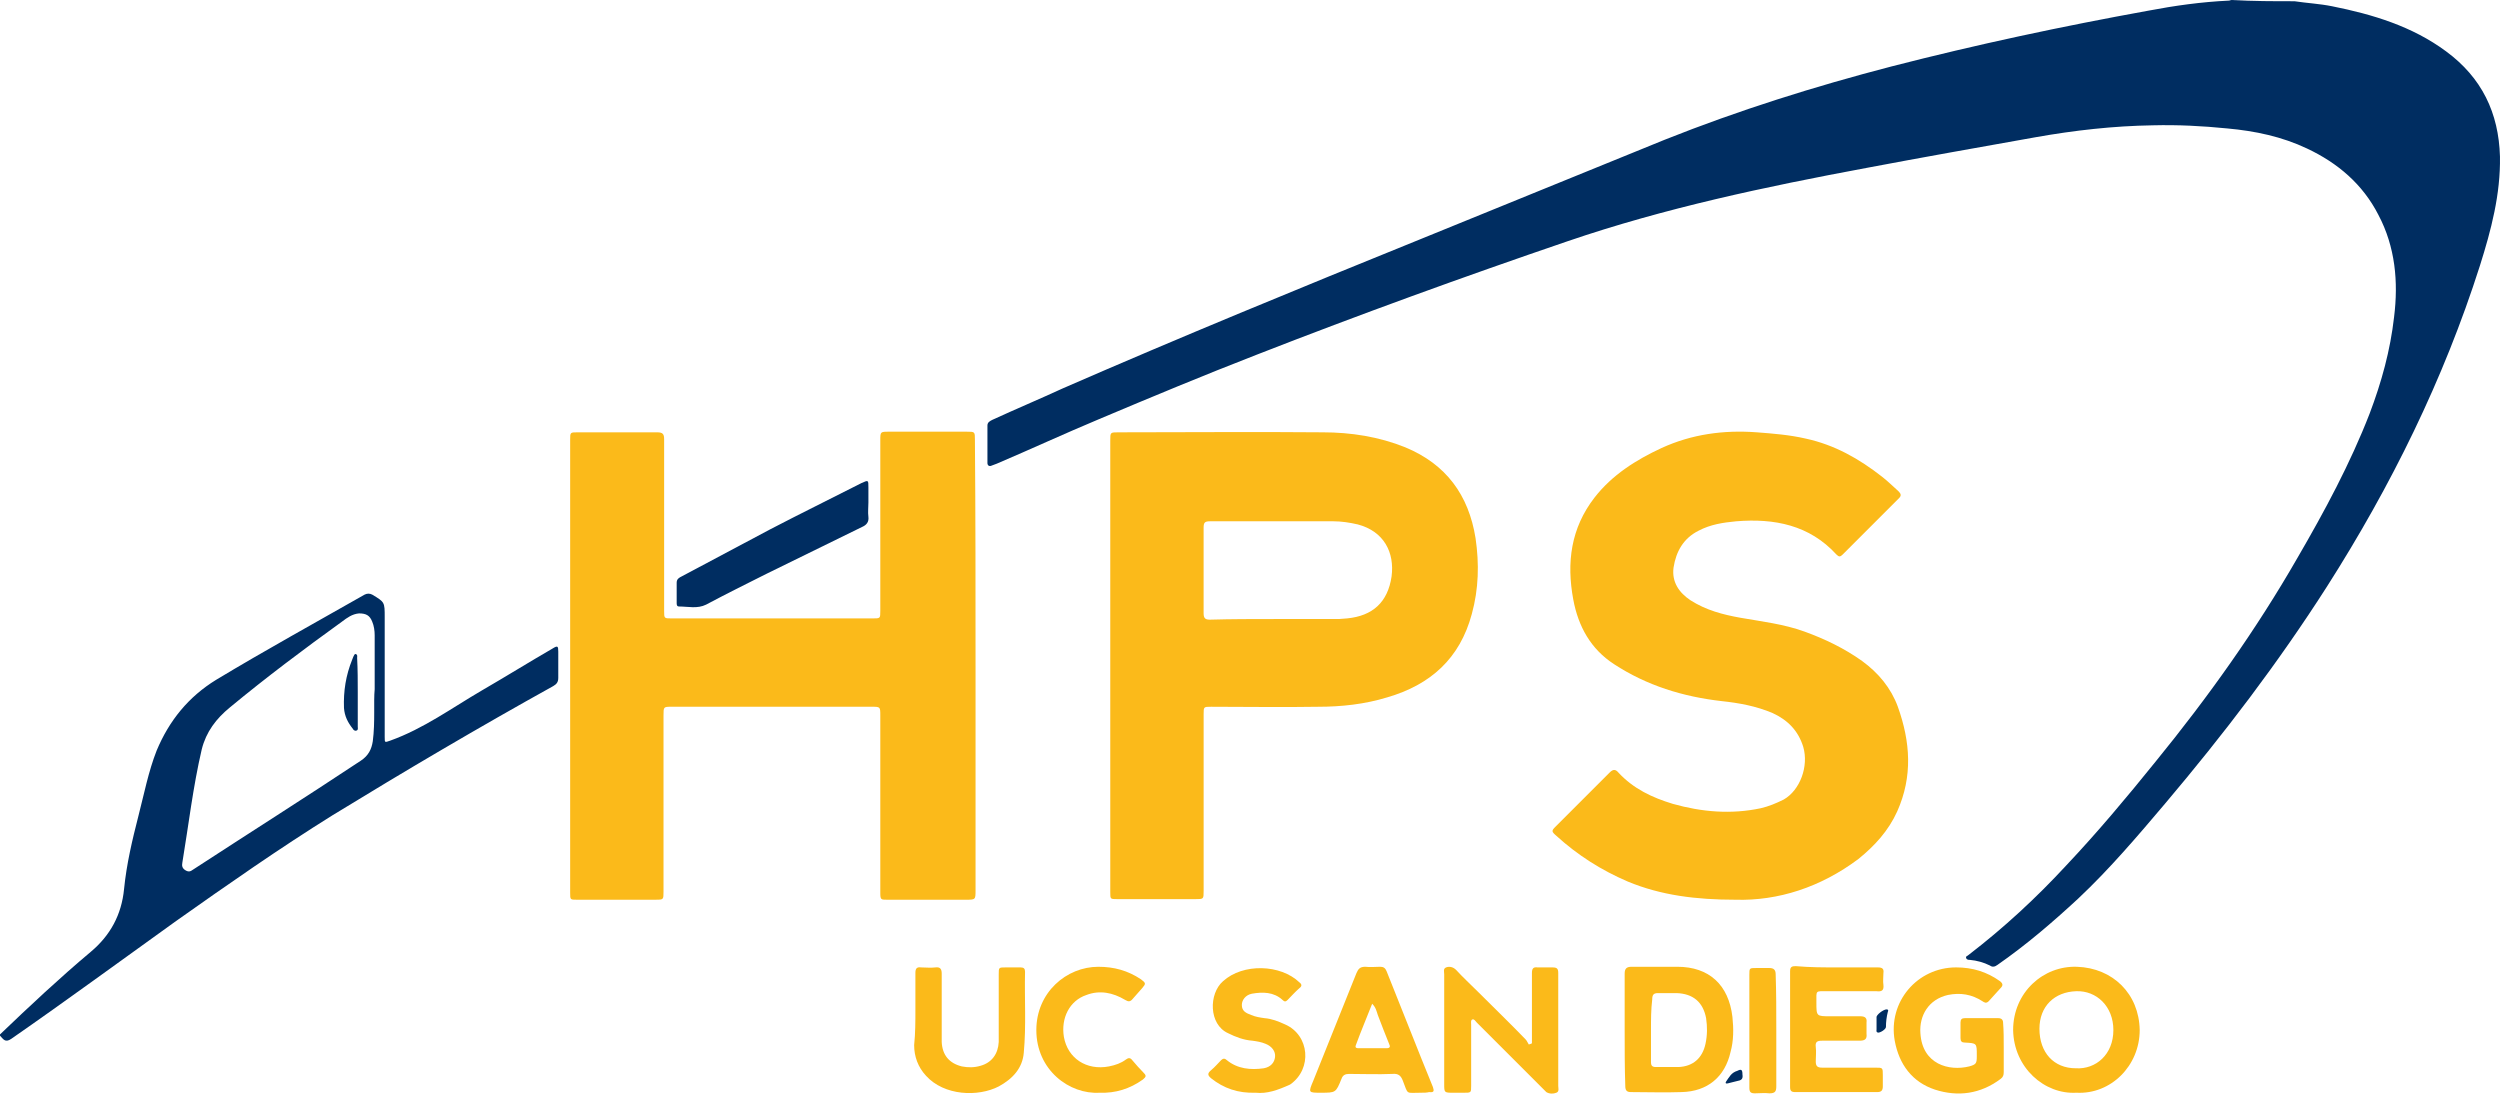 <?xml version="1.0" encoding="UTF-8"?>
<!DOCTYPE svg PUBLIC "-//W3C//DTD SVG 1.1//EN" "http://www.w3.org/Graphics/SVG/1.1/DTD/svg11.dtd">
<svg version="1.1" xmlns="http://www.w3.org/2000/svg" xmlns:xlink="http://www.w3.org/1999/xlink" x="0" y="0" width="254.365" height="111.269" viewBox="0, 0, 254.365, 111.269">
  <g id="Background">
    <rect x="0" y="0" width="254.365" height="111.269" fill="#FFFFFF"/>
  </g>
  <g id="Layer_1">
    <path d="M233.452,0.126 C234.727,0.317 236.002,0.381 237.277,0.636 C241.421,1.465 245.437,2.676 248.88,5.226 C252.514,7.904 254.234,11.474 254.362,15.936 C254.425,19.761 253.469,23.395 252.322,27.029 C248.625,38.632 243.269,49.469 236.767,59.669 C231.794,67.447 226.248,74.714 220.319,81.727 C217.514,85.041 214.646,88.42 211.459,91.416 C208.845,93.839 206.167,96.135 203.234,98.174 C202.979,98.365 202.724,98.43 202.469,98.238 C201.831,97.919 201.13,97.728 200.429,97.664 C200.301,97.664 200.111,97.664 200.046,97.473 C199.983,97.282 200.174,97.282 200.302,97.155 C203.871,94.414 207.187,91.354 210.246,88.039 C213.434,84.66 216.366,81.153 219.299,77.52 C224.654,70.954 229.563,64.069 233.771,56.737 C236.512,52.02 239.125,47.174 241.102,42.075 C242.313,38.887 243.206,35.636 243.588,32.258 C244.034,28.688 243.715,25.118 241.994,21.866 C240.4,18.742 237.849,16.575 234.726,15.109 C232.176,13.898 229.435,13.324 226.629,13.069 C224.079,12.814 221.593,12.687 219.043,12.75 C215.026,12.814 211.074,13.26 207.121,13.961 C201.384,14.981 195.646,16.001 189.909,17.085 C179.645,18.998 169.382,21.165 159.5,24.544 C148.854,28.178 138.335,32.002 127.88,36.083 C122.462,38.187 117.107,40.418 111.816,42.649 C108.31,44.115 104.867,45.709 101.424,47.175 C101.233,47.239 101.106,47.303 100.914,47.366 C100.659,47.493 100.468,47.366 100.468,47.111 C100.468,45.836 100.468,44.561 100.468,43.286 C100.468,42.968 100.723,42.84 100.978,42.712 C103.337,41.629 105.759,40.608 108.118,39.524 C120.103,34.296 132.215,29.324 144.328,24.416 C152.679,21.037 161.03,17.595 169.382,14.216 C176.904,11.22 184.618,8.797 192.459,6.758 C201.129,4.527 209.799,2.678 218.597,1.084 C221.275,0.574 224.016,0.191 226.757,0.064 C226.884,0.064 226.948,-0 227.075,-0 C229.245,0.126 231.348,0.126 233.452,0.126 z" fill="#002D61"/>
    <path d="M0,105.25 C2.996,102.382 6.056,99.513 9.244,96.836 C11.22,95.178 12.368,93.074 12.622,90.461 C12.877,87.91 13.451,85.488 14.088,83.002 C14.662,80.771 15.108,78.476 15.937,76.371 C17.212,73.311 19.188,70.889 21.993,69.168 C26.965,66.172 32.065,63.367 37.102,60.498 C37.357,60.37 37.612,60.37 37.867,60.498 C39.142,61.263 39.142,61.263 39.142,62.793 C39.142,66.873 39.142,70.953 39.142,74.969 C39.142,75.607 39.142,75.543 39.716,75.352 C43.095,74.141 45.964,72.038 49.024,70.252 C51.447,68.85 53.805,67.383 56.228,65.981 C56.738,65.663 56.802,65.726 56.802,66.299 C56.802,67.192 56.802,68.084 56.802,68.977 C56.802,69.423 56.611,69.615 56.292,69.805 C48.706,74.013 41.247,78.412 33.852,82.938 C28.433,86.317 23.142,90.014 17.914,93.711 C12.304,97.729 6.758,101.808 1.148,105.697 C0.51,106.142 0.319,105.697 0.001,105.378 C0,105.378 0,105.314 0,105.25 z M38.122,70.124 C38.122,67.893 38.122,66.299 38.122,64.642 C38.122,64.196 38.059,63.686 37.867,63.24 C37.612,62.602 37.23,62.411 36.528,62.411 C35.827,62.475 35.317,62.857 34.807,63.24 C30.918,66.045 27.094,68.914 23.396,71.973 C21.994,73.12 20.974,74.459 20.527,76.244 C19.634,80.069 19.188,83.958 18.551,87.783 C18.487,88.101 18.551,88.356 18.869,88.548 C19.188,88.739 19.379,88.676 19.634,88.485 C25.308,84.788 31.045,81.153 36.719,77.392 C37.484,76.882 37.803,76.245 37.93,75.416 C38.186,73.439 37.994,71.463 38.122,70.124 z" fill="#002D61"/>
    <path d="M99.258,67.766 C99.258,75.352 99.258,82.938 99.258,90.588 C99.258,91.544 99.258,91.544 98.238,91.544 C95.56,91.544 92.946,91.544 90.269,91.544 C89.631,91.544 89.567,91.544 89.567,90.843 C89.567,84.851 89.567,78.794 89.567,72.802 C89.567,71.909 89.567,71.909 88.675,71.909 C81.917,71.909 75.16,71.909 68.339,71.909 C67.51,71.909 67.51,71.909 67.51,72.802 C67.51,78.794 67.51,84.787 67.51,90.715 C67.51,91.544 67.51,91.544 66.681,91.544 C64.004,91.544 61.326,91.544 58.712,91.544 C58.011,91.544 58.011,91.544 58.011,90.843 C58.011,75.479 58.011,60.115 58.011,44.752 C58.011,43.987 58.011,43.987 58.776,43.987 C61.454,43.987 64.195,43.987 66.872,43.987 C67.446,43.987 67.573,44.178 67.573,44.689 C67.573,50.49 67.573,56.292 67.573,62.156 C67.573,62.921 67.573,62.921 68.338,62.921 C75.159,62.921 81.981,62.921 88.802,62.921 C89.567,62.921 89.567,62.921 89.567,62.156 C89.567,56.355 89.567,50.617 89.567,44.816 C89.567,43.923 89.567,43.923 90.46,43.923 C93.074,43.923 95.688,43.923 98.365,43.923 C99.194,43.923 99.194,43.923 99.194,44.752 C99.258,52.401 99.258,60.052 99.258,67.766 z" fill="#FBBA1A"/>
    <path d="M112.965,67.766 C112.965,60.116 112.965,52.466 112.965,44.816 C112.965,43.987 112.965,43.987 113.794,43.987 C120.743,43.987 127.627,43.924 134.577,43.987 C137.445,43.987 140.314,44.433 142.992,45.517 C147.136,47.238 149.43,50.362 150.132,54.761 C150.515,57.375 150.451,59.925 149.75,62.475 C148.538,67 145.542,69.678 141.144,70.954 C138.849,71.655 136.49,71.91 134.131,71.91 C130.497,71.973 126.863,71.91 123.23,71.91 C122.465,71.91 122.465,71.91 122.465,72.675 C122.465,78.667 122.465,84.66 122.465,90.653 C122.465,91.482 122.465,91.482 121.636,91.482 C118.959,91.482 116.281,91.482 113.667,91.482 C112.966,91.482 112.966,91.482 112.966,90.781 C112.965,83.129 112.965,75.416 112.965,67.766 z M129.667,62.984 L129.667,62.984 C131.835,62.984 134.002,62.984 136.233,62.984 C136.488,62.984 136.807,62.92 137.062,62.92 C139.675,62.666 141.206,61.263 141.588,58.649 C141.906,56.227 140.822,54.06 138.146,53.358 C137.317,53.167 136.488,53.039 135.66,53.039 C131.452,53.039 127.308,53.039 123.101,53.039 C122.591,53.039 122.463,53.166 122.463,53.677 C122.463,56.609 122.463,59.479 122.463,62.41 C122.463,62.92 122.654,63.048 123.101,63.048 C125.332,62.984 127.5,62.984 129.667,62.984 z" fill="#FBBA1A"/>
    <path d="M176.587,91.544 C172.571,91.544 169.001,91.098 165.622,89.695 C162.944,88.548 160.522,87.017 158.354,85.041 C157.844,84.596 157.844,84.531 158.291,84.086 C160.14,82.236 161.925,80.451 163.773,78.604 C164.092,78.285 164.347,78.221 164.666,78.604 C166.196,80.26 168.108,81.153 170.212,81.792 C173.145,82.62 176.141,82.875 179.138,82.237 C179.966,82.046 180.732,81.727 181.496,81.344 C183.153,80.388 184.046,77.965 183.473,75.99 C182.962,74.333 181.879,73.249 180.349,72.548 C178.692,71.847 176.97,71.527 175.185,71.337 C171.233,70.89 167.536,69.743 164.22,67.575 C161.862,66.045 160.586,63.75 160.076,61.009 C159.375,57.247 159.821,53.741 162.243,50.618 C164.028,48.323 166.451,46.793 169.064,45.581 C172.125,44.179 175.376,43.732 178.754,43.987 C180.411,44.115 182.068,44.242 183.727,44.625 C186.66,45.263 189.146,46.665 191.504,48.514 C192.077,48.96 192.588,49.471 193.161,49.98 C193.416,50.235 193.48,50.426 193.224,50.681 C191.312,52.594 189.4,54.506 187.487,56.419 C187.232,56.674 187.105,56.674 186.849,56.419 C184.108,53.422 180.538,52.721 176.65,53.04 C175.311,53.167 174.036,53.359 172.825,53.996 C171.295,54.761 170.53,56.1 170.275,57.758 C170.084,59.224 170.848,60.308 171.996,61.073 C173.59,62.093 175.311,62.539 177.097,62.857 C179.264,63.24 181.495,63.495 183.599,64.26 C185.703,65.024 187.679,65.981 189.464,67.256 C191.121,68.467 192.397,69.996 193.098,71.909 C194.373,75.478 194.628,78.985 193.035,82.555 C192.142,84.532 190.74,86.062 189.082,87.401 C185.257,90.269 180.922,91.672 176.587,91.544 z" fill="#FBBA1A"/>
    <path d="M165.303,104.74 C165.303,102.828 165.303,100.978 165.303,99.066 C165.303,98.556 165.494,98.365 166.004,98.365 C167.534,98.365 169.128,98.365 170.657,98.365 C173.909,98.365 175.885,100.214 176.267,103.465 C176.395,104.677 176.395,105.888 176.076,107.035 C175.503,109.586 173.718,111.052 171.103,111.115 C169.382,111.179 167.661,111.115 165.94,111.115 C165.494,111.115 165.366,110.924 165.366,110.478 C165.303,108.629 165.303,106.717 165.303,104.74 z M167.981,104.805 C167.981,105.888 167.981,106.972 167.981,108.055 C167.981,108.438 168.108,108.566 168.491,108.566 C169.256,108.566 170.021,108.566 170.786,108.566 C172.252,108.503 173.209,107.673 173.527,106.208 C173.718,105.315 173.718,104.486 173.59,103.594 C173.272,101.937 172.251,101.108 170.594,101.044 C169.956,101.044 169.319,101.044 168.682,101.044 C168.236,101.044 168.108,101.235 168.108,101.681 C167.981,102.7 167.981,103.784 167.981,104.805 z" fill="#FBBA1A"/>
    <path d="M155.868,106.143 C155.868,104.932 155.868,103.721 155.868,102.446 C155.868,101.299 155.868,100.151 155.868,99.004 C155.868,98.558 155.996,98.366 156.442,98.431 C156.952,98.431 157.462,98.431 157.972,98.431 C158.418,98.431 158.545,98.558 158.545,99.004 C158.545,100.343 158.545,101.681 158.545,103.084 C158.545,105.57 158.545,107.993 158.545,110.48 C158.545,110.734 158.673,111.053 158.354,111.181 C158.036,111.308 157.653,111.308 157.334,111.117 C157.206,110.99 157.079,110.862 156.951,110.734 C154.72,108.504 152.489,106.272 150.258,104.041 C150.13,103.914 150.003,103.658 149.812,103.723 C149.621,103.786 149.684,104.106 149.684,104.233 C149.684,106.337 149.684,108.44 149.684,110.481 C149.684,111.182 149.684,111.182 148.919,111.182 C148.601,111.182 148.218,111.182 147.898,111.182 C146.942,111.182 146.942,111.182 146.942,110.289 C146.942,108.504 146.942,106.719 146.942,104.869 C146.942,102.957 146.942,101.045 146.942,99.133 C146.942,98.877 146.815,98.559 147.133,98.432 C147.452,98.304 147.834,98.368 148.154,98.686 C148.855,99.452 149.62,100.153 150.321,100.854 C151.978,102.512 153.636,104.106 155.23,105.762 C155.357,105.89 155.421,106.081 155.548,106.273 C155.741,106.207 155.804,106.207 155.868,106.143 z" fill="#FBBA1A"/>
    <path d="M211.267,111.18 C208.015,111.37 204.892,108.629 204.828,104.805 C204.828,100.979 207.889,98.239 211.331,98.366 C214.965,98.493 217.643,101.107 217.706,104.805 C217.706,108.437 214.773,111.37 211.267,111.18 z M211.203,108.693 C213.243,108.82 215.028,107.291 215.028,104.804 C215.028,102.381 213.307,100.787 211.267,100.851 C209.036,100.915 207.505,102.381 207.505,104.676 C207.506,107.1 208.972,108.693 211.203,108.693 z" fill="#FBBA1A"/>
    <path d="M88.357,51.126 C88.357,51.636 88.293,52.083 88.357,52.592 C88.42,53.102 88.166,53.421 87.719,53.612 C84.468,55.206 81.217,56.8 77.965,58.394 C75.925,59.414 73.885,60.433 71.845,61.517 C70.952,61.963 69.996,61.708 69.104,61.708 C68.849,61.708 68.849,61.517 68.849,61.325 C68.849,60.624 68.849,59.987 68.849,59.286 C68.849,58.903 69.104,58.775 69.359,58.647 C72.355,57.053 75.352,55.46 78.348,53.866 C81.408,52.272 84.532,50.742 87.656,49.149 C88.357,48.83 88.357,48.83 88.357,49.595 C88.357,50.043 88.357,50.553 88.357,51.126 z" fill="#002D61"/>
    <path d="M203.872,106.589 C203.872,107.418 203.872,108.246 203.872,109.075 C203.872,109.394 203.809,109.586 203.554,109.776 C201.514,111.306 199.219,111.625 196.86,110.86 C194.565,110.095 193.226,108.31 192.781,105.887 C192.079,101.935 195.076,98.429 199.028,98.429 C200.685,98.429 202.152,98.874 203.491,99.831 C203.809,100.085 203.809,100.276 203.554,100.532 C203.171,100.977 202.725,101.425 202.342,101.87 C202.087,102.126 201.896,101.998 201.705,101.87 C200.621,101.169 199.474,100.977 198.198,101.233 C196.222,101.678 195.265,103.337 195.393,105.122 C195.584,108.31 198.326,109.011 200.366,108.501 C201.067,108.31 201.131,108.182 201.131,107.48 C201.131,107.417 201.131,107.417 201.131,107.352 C201.131,106.141 201.131,106.141 199.92,106.078 C199.601,106.078 199.474,105.95 199.474,105.632 C199.474,105.122 199.474,104.612 199.474,104.038 C199.474,103.72 199.601,103.592 199.92,103.592 C201.067,103.592 202.215,103.592 203.299,103.592 C203.681,103.592 203.809,103.783 203.809,104.103 C203.872,104.867 203.872,105.697 203.872,106.589 z" fill="#FBBA1A"/>
    <path d="M186.978,98.43 C188.317,98.43 189.719,98.43 191.058,98.43 C191.504,98.43 191.696,98.557 191.631,99.003 C191.631,99.385 191.568,99.832 191.631,100.214 C191.695,100.787 191.441,100.915 190.93,100.852 C189.273,100.852 187.616,100.852 185.958,100.852 C184.683,100.852 184.811,100.725 184.811,101.999 C184.811,103.401 184.811,103.401 186.213,103.401 C187.233,103.401 188.253,103.401 189.273,103.401 C189.783,103.401 189.974,103.592 189.911,104.039 C189.911,104.422 189.911,104.805 189.911,105.186 C189.974,105.696 189.783,105.887 189.21,105.887 C187.935,105.887 186.66,105.887 185.385,105.887 C184.875,105.887 184.684,106.015 184.747,106.525 C184.811,107.035 184.747,107.481 184.747,107.992 C184.747,108.437 184.875,108.629 185.385,108.629 C187.17,108.629 188.955,108.629 190.804,108.629 C191.569,108.629 191.569,108.629 191.569,109.395 C191.569,109.777 191.569,110.16 191.569,110.541 C191.569,110.988 191.378,111.115 190.996,111.115 C188.956,111.115 186.916,111.115 184.876,111.115 C184.111,111.115 183.409,111.115 182.645,111.115 C182.262,111.115 182.135,110.988 182.135,110.605 C182.135,106.652 182.135,102.763 182.135,98.811 C182.135,98.365 182.326,98.301 182.708,98.301 C184.174,98.43 185.576,98.43 186.978,98.43 z" fill="#FBBA1A"/>
    <path d="M144.585,111.18 C142.991,111.18 143.31,111.434 142.736,109.968 C142.545,109.458 142.29,109.203 141.652,109.267 C140.186,109.33 138.719,109.267 137.254,109.267 C136.871,109.267 136.616,109.395 136.488,109.777 C135.915,111.18 135.915,111.18 134.384,111.18 C133.109,111.18 133.109,111.18 133.619,109.968 C135.085,106.334 136.552,102.637 138.017,99.003 C138.208,98.557 138.4,98.365 138.91,98.365 C139.42,98.429 139.93,98.365 140.44,98.365 C140.758,98.365 140.95,98.492 141.077,98.811 C142.671,102.763 144.201,106.716 145.795,110.605 C145.923,110.988 145.923,111.179 145.412,111.115 C145.158,111.18 144.903,111.18 144.585,111.18 z M139.612,102.127 C139.038,103.593 138.465,104.932 137.955,106.334 C137.827,106.652 138.082,106.652 138.273,106.652 C139.229,106.652 140.122,106.652 141.078,106.652 C141.461,106.652 141.461,106.461 141.334,106.207 C140.951,105.25 140.568,104.294 140.187,103.273 C140.058,102.892 139.995,102.51 139.612,102.127 z" fill="#FBBA1A"/>
    <path d="M93.138,102.7 C93.138,101.489 93.138,100.214 93.138,99.003 C93.138,98.557 93.265,98.365 93.712,98.43 C94.222,98.43 94.668,98.493 95.178,98.43 C95.688,98.366 95.815,98.62 95.815,99.067 C95.815,101.171 95.815,103.274 95.815,105.315 C95.815,105.57 95.815,105.76 95.815,106.016 C95.879,107.354 96.58,108.183 97.855,108.502 C98.493,108.629 99.13,108.629 99.768,108.438 C100.915,108.12 101.553,107.227 101.617,106.016 C101.617,103.721 101.617,101.426 101.617,99.131 C101.617,98.43 101.617,98.43 102.318,98.43 C102.828,98.43 103.338,98.43 103.848,98.43 C104.167,98.43 104.294,98.557 104.294,98.875 C104.23,101.617 104.421,104.357 104.167,107.1 C104.04,108.694 103.02,109.777 101.617,110.541 C99.513,111.625 96.071,111.498 94.222,109.458 C93.393,108.565 93.011,107.481 93.011,106.334 C93.138,105.123 93.138,103.912 93.138,102.7 z" fill="#FBBA1A"/>
    <path d="M127.755,111.18 C125.97,111.243 124.504,110.733 123.229,109.713 C122.847,109.395 122.847,109.203 123.229,108.884 C123.611,108.566 123.93,108.183 124.249,107.864 C124.44,107.673 124.631,107.673 124.823,107.864 C125.907,108.756 127.246,108.884 128.585,108.693 C129.286,108.565 129.668,108.119 129.732,107.545 C129.795,106.972 129.413,106.461 128.775,106.207 C128.329,106.016 127.882,105.951 127.437,105.888 C126.544,105.825 125.715,105.506 124.95,105.123 C122.974,104.23 122.974,101.106 124.44,99.832 C126.48,97.982 130.305,98.11 132.218,99.959 C132.473,100.15 132.473,100.342 132.218,100.533 C131.772,100.915 131.389,101.361 131.006,101.744 C130.815,101.935 130.688,101.935 130.496,101.744 C129.603,100.915 128.456,100.915 127.372,101.106 C126.735,101.234 126.352,101.744 126.352,102.253 C126.352,102.891 126.798,103.082 127.308,103.273 C127.754,103.464 128.201,103.529 128.647,103.592 C129.412,103.655 130.049,103.911 130.751,104.23 C133.237,105.314 133.556,108.755 131.261,110.349 C129.986,110.924 128.902,111.307 127.755,111.18 z" fill="#FBBA1A"/>
    <path d="M111.881,111.18 C108.821,111.37 105.443,108.884 105.443,104.805 C105.443,100.979 108.503,98.366 111.754,98.366 C113.348,98.366 114.751,98.749 116.089,99.641 C116.599,100.024 116.599,100.086 116.216,100.534 C115.898,100.916 115.579,101.235 115.26,101.618 C115.005,101.936 114.814,101.936 114.495,101.745 C113.22,100.979 111.881,100.725 110.543,101.235 C108.821,101.808 107.929,103.593 108.248,105.506 C108.631,107.673 110.543,108.947 112.838,108.502 C113.475,108.374 114.049,108.183 114.559,107.801 C114.814,107.61 115.005,107.61 115.197,107.864 C115.579,108.31 115.962,108.756 116.408,109.203 C116.727,109.521 116.472,109.648 116.281,109.84 C114.941,110.797 113.474,111.242 111.881,111.18 z" fill="#FBBA1A"/>
    <path d="M180.731,104.805 C180.731,106.717 180.731,108.629 180.731,110.541 C180.731,111.052 180.603,111.242 180.03,111.242 C179.519,111.179 179.073,111.242 178.563,111.242 C178.117,111.242 177.99,111.115 177.99,110.669 C177.99,109.648 177.99,108.629 177.99,107.609 C177.99,104.804 177.99,101.999 177.99,99.194 C177.99,98.492 177.99,98.492 178.691,98.492 C179.137,98.492 179.584,98.492 180.03,98.492 C180.475,98.492 180.667,98.683 180.667,99.131 C180.731,100.978 180.731,102.892 180.731,104.805 z" fill="#FBBA1A"/>
    <path d="M191.951,102.7 C192.142,102.7 192.142,102.828 192.078,102.955 C191.951,103.465 191.888,103.976 191.888,104.485 C191.888,104.74 191.25,105.123 191.059,105.058 C190.868,104.995 190.931,104.867 190.931,104.74 C190.931,104.357 190.931,103.912 190.931,103.529 C190.867,103.273 191.632,102.7 191.951,102.7 z" fill="#002D61"/>
    <path d="M177.288,109.33 C177.352,109.713 177.225,109.904 176.843,109.968 C176.524,110.031 176.141,110.159 175.822,110.223 C175.631,110.287 175.504,110.223 175.631,110.032 C175.95,109.587 176.141,109.139 176.778,108.948 C177.161,108.757 177.288,108.82 177.288,109.33 z" fill="#002D61"/>
    <path d="M36.401,70.443 C36.401,71.589 36.401,72.801 36.401,73.949 C36.401,74.076 36.465,74.267 36.274,74.332 C36.083,74.395 35.955,74.268 35.892,74.141 C35.382,73.503 35.063,72.866 34.999,72.037 C34.935,70.315 35.19,68.722 35.828,67.128 C35.892,67 35.892,66.937 35.955,66.809 C36.019,66.682 36.083,66.491 36.21,66.555 C36.401,66.618 36.337,66.809 36.337,66.937 C36.401,68.148 36.401,69.295 36.401,70.443 z" fill="#002D61"/>
  </g>
</svg>
